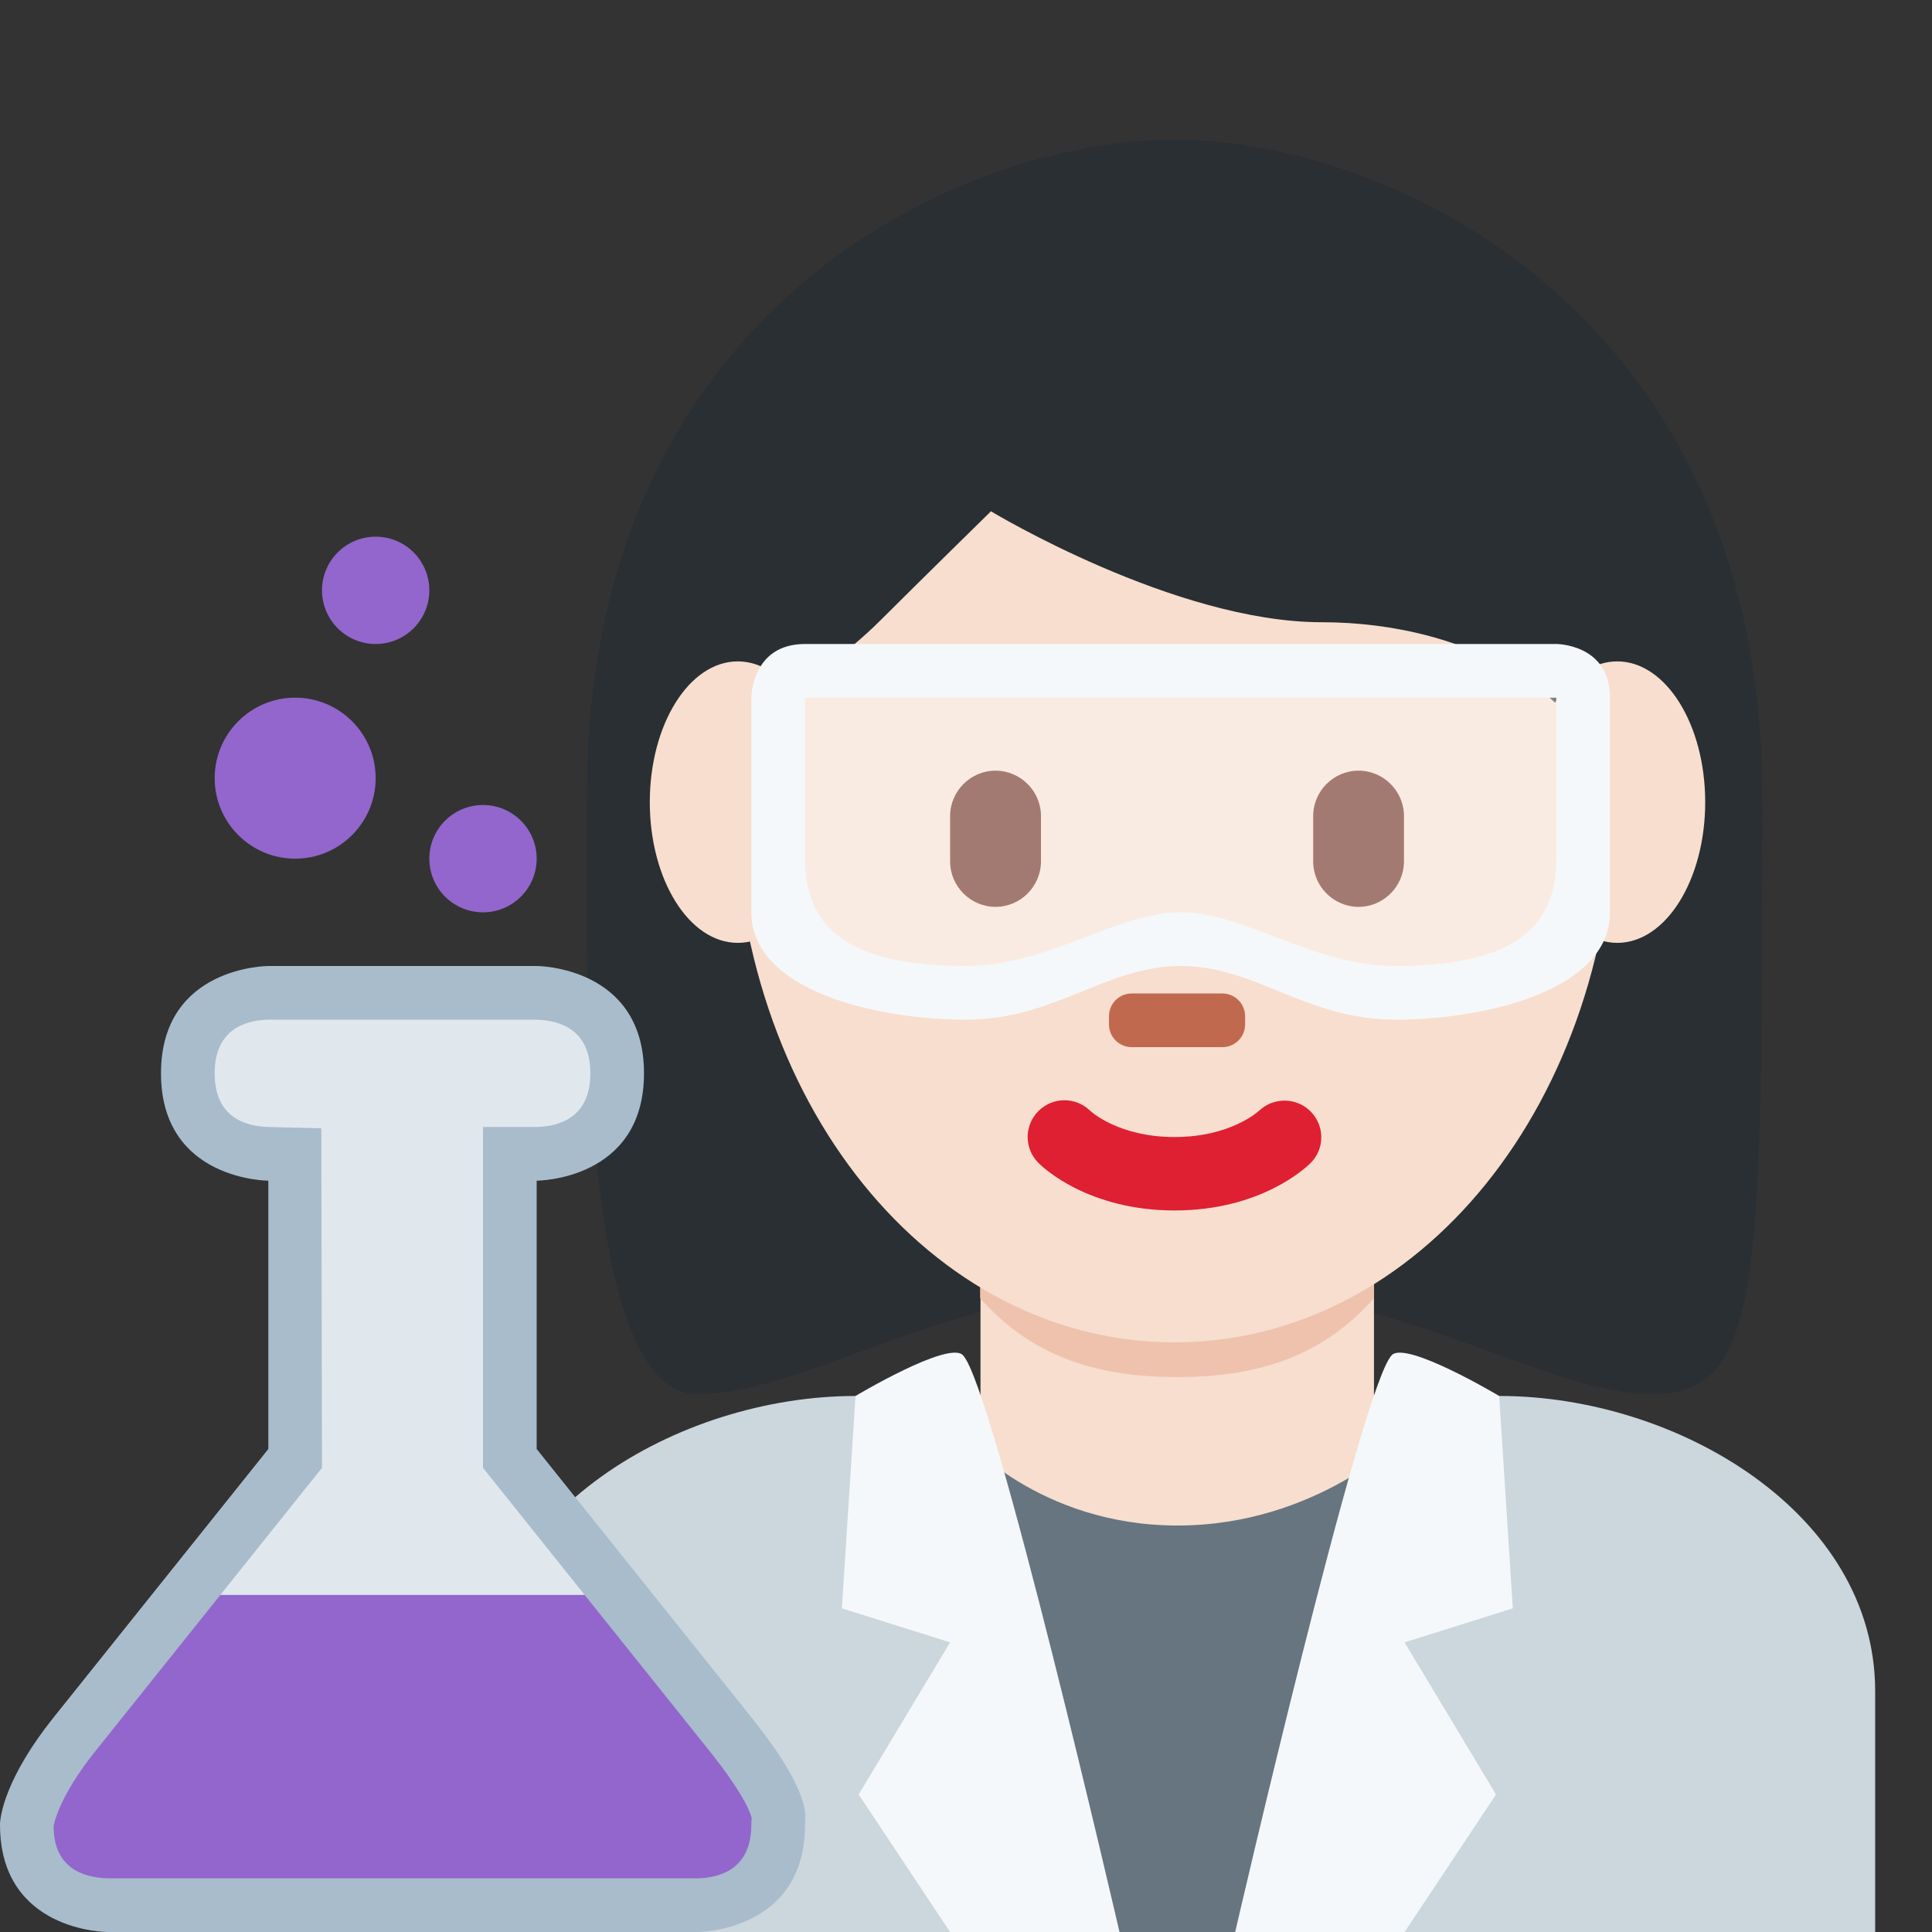 <svg width="36" height="36" viewBox="0 0 36 36" fill="none" xmlns="http://www.w3.org/2000/svg">
<rect x="0" y="0" width="36" height="36" fill="#333333" stroke="none"/>
<path d="M34.941 36V31.512C34.941 28.198 31.256 26.012 27.941 26.012H15.941C12.628 26.012 8.941 28.198 8.941 31.512V36H34.941Z" fill="#CCD6DD"/>
<path d="M21.887 4.081C25.991 4.081 32.834 6.134 32.834 15.028C32.834 23.923 32.834 25.976 30.781 25.976C28.728 25.976 25.991 23.923 21.886 23.923C17.781 23.923 15.101 25.976 12.991 25.976C10.704 25.976 10.938 17.765 10.938 15.028C10.938 6.134 17.781 4.081 21.887 4.081Z" fill="#292F33"/>
<path d="M18.27 28.49C19.736 29.554 24.136 29.554 25.602 28.49V22.826H18.27V28.49Z" fill="#F7DECE"/>
<path d="M18.264 24.19C19.286 25.346 20.554 25.659 21.932 25.659C23.311 25.659 24.579 25.347 25.602 24.19V21.254H18.264V24.19Z" fill="#EEC2AD"/>
<path d="M13.675 14.729C13.675 8.895 17.351 4.166 21.886 4.166C26.419 4.166 30.095 8.896 30.095 14.729C30.095 20.562 26.419 25.013 21.886 25.013C17.352 25.014 13.675 20.562 13.675 14.729Z" fill="#F7DECE"/>
<path d="M21.887 22.555C20.281 22.555 19.44 21.76 19.35 21.67C19.082 21.402 19.082 20.969 19.35 20.703C19.616 20.437 20.042 20.435 20.311 20.695C20.346 20.728 20.862 21.187 21.887 21.187C22.925 21.187 23.442 20.714 23.463 20.695C23.736 20.439 24.166 20.447 24.426 20.715C24.686 20.983 24.686 21.406 24.422 21.67C24.332 21.76 23.492 22.555 21.887 22.555Z" fill="#DF1F32"/>
<path d="M11.667 18.012C11.646 17.012 11.623 17.788 11.623 17.547C11.623 14.125 13.676 18.041 13.676 15.604C13.676 13.165 15.044 12.921 16.412 11.553C17.097 10.869 18.465 9.527 18.465 9.527C18.465 9.527 21.886 11.594 24.623 11.594C27.359 11.594 30.097 12.969 30.097 15.706C30.097 18.442 32.15 14.122 32.15 17.543C32.15 17.787 32.128 17.012 32.11 18.012H32.829C32.835 16.012 32.835 16.088 32.835 14.81C32.835 5.915 25.993 2.603 21.887 2.603C17.783 2.603 10.94 5.86 10.94 14.755C10.94 15.548 10.92 16.012 10.948 18.012H11.667Z" fill="#292F33"/>
<path d="M15.386 14.947C15.386 16.395 14.652 17.569 13.747 17.569C12.842 17.569 12.108 16.395 12.108 14.947C12.108 13.499 12.842 12.324 13.747 12.324C14.652 12.324 15.386 13.499 15.386 14.947ZM31.774 14.947C31.774 16.395 31.041 17.569 30.135 17.569C29.23 17.569 28.496 16.395 28.496 14.947C28.496 13.499 29.229 12.324 30.135 12.324C31.041 12.324 31.774 13.499 31.774 14.947Z" fill="#F7DECE"/>
<path d="M18.55 16.898C18.085 16.898 17.704 16.517 17.704 16.051V15.206C17.704 14.741 18.085 14.36 18.55 14.36C19.016 14.36 19.397 14.741 19.397 15.206V16.051C19.396 16.518 19.016 16.898 18.55 16.898ZM25.315 16.898C24.85 16.898 24.469 16.517 24.469 16.051V15.206C24.469 14.741 24.85 14.36 25.315 14.36C25.78 14.36 26.161 14.741 26.161 15.206V16.051C26.16 16.518 25.779 16.898 25.315 16.898Z" fill="#662113"/>
<path d="M22.777 19.512H21.087C20.854 19.512 20.664 19.323 20.664 19.088V18.936C20.664 18.702 20.853 18.512 21.087 18.512H22.777C23.01 18.512 23.201 18.702 23.201 18.936V19.088C23.201 19.322 23.011 19.512 22.777 19.512Z" fill="#C1694F"/>
<path d="M19 36L17.941 26.781C17.941 26.781 19.351 28.426 21.941 28.426C24.531 28.426 26.16 26.781 26.16 26.781L24.938 36H19Z" fill="#66757F"/>
<path d="M17.941 25.25C18.508 25.816 20.86 36 20.86 36H17.704L16 33.438L17.704 30.603L15.687 29.969L15.941 26.012C15.941 26.012 17.67 24.979 17.941 25.25ZM25.935 25.25C25.368 25.816 23.016 36 23.016 36H26.172L27.876 33.438L26.172 30.603L28.189 29.969L27.935 26.012C27.935 26.012 26.205 24.979 25.935 25.25Z" fill="#F5F8FA"/>
<path opacity="0.4" d="M14.753 12.75H29.253V18H14.753V12.75Z" fill="white"/>
<path d="M29 12H15C14 12 14 13 14 13V17C14 18.461 16.333 19 18 19C19.667 19 20.599 18 22 18C23.401 18 24.333 19 26 19C27.667 19 30 18.461 30 17V13C30 11.999 29 12 29 12ZM29 16C29 17.325 28.148 18 26 18C24.461 18 23.196 17 22 17C20.804 17 19.539 18 18 18C15.852 18 15 17.325 15 16V13H29V16Z" fill="#F5F8FA"/>
<path d="M7 12C7.552 12 8 11.552 8 11C8 10.448 7.552 10 7 10C6.448 10 6 10.448 6 11C6 11.552 6.448 12 7 12Z" fill="#9266CC"/>
<path d="M9 17C9.552 17 10 16.552 10 16C10 15.448 9.552 15 9 15C8.448 15 8 15.448 8 16C8 16.552 8.448 17 9 17Z" fill="#9266CC"/>
<path d="M5.5 16C6.328 16 7 15.328 7 14.5C7 13.672 6.328 13 5.5 13C4.672 13 4 13.672 4 14.5C4 15.328 4.672 16 5.5 16Z" fill="#9266CC"/>
<path d="M10 18H5C5 18 3 18 3 20C3 22 5 22 5 22V27L1 32C0.117 33.104 0 33.821 0 34C0 36 2 36 2 36H13C13 36 15 36 15 34C15 33.866 15.153 33.441 14 32L10 27V22C10 22 12 22 12 20C12 18 10 18 10 18Z" fill="#A8BCCC"/>
<path d="M9 27.351V21H10C10.449 20.988 11 20.806 11 20C11 19.197 10.453 19.013 9.992 19H5C4.55 19.012 4 19.194 4 20C4 20.806 4.55 20.988 5.012 21L5.987 21.024L6 27.351L4.106 29.719L7.5 33.219L10.894 29.719L9 27.351Z" fill="#E1E8ED"/>
<path d="M0.999 34.034C1 34.806 1.55 34.988 2.012 35H13C13.449 34.988 14 34.806 14 34V33.959L14.006 33.877C14.006 33.874 13.951 33.54 13.219 32.625L10.894 29.719H4.106L1.781 32.625C1.062 33.524 0.999 34.029 0.999 34.034Z" fill="#9266CC"/>
</svg>
